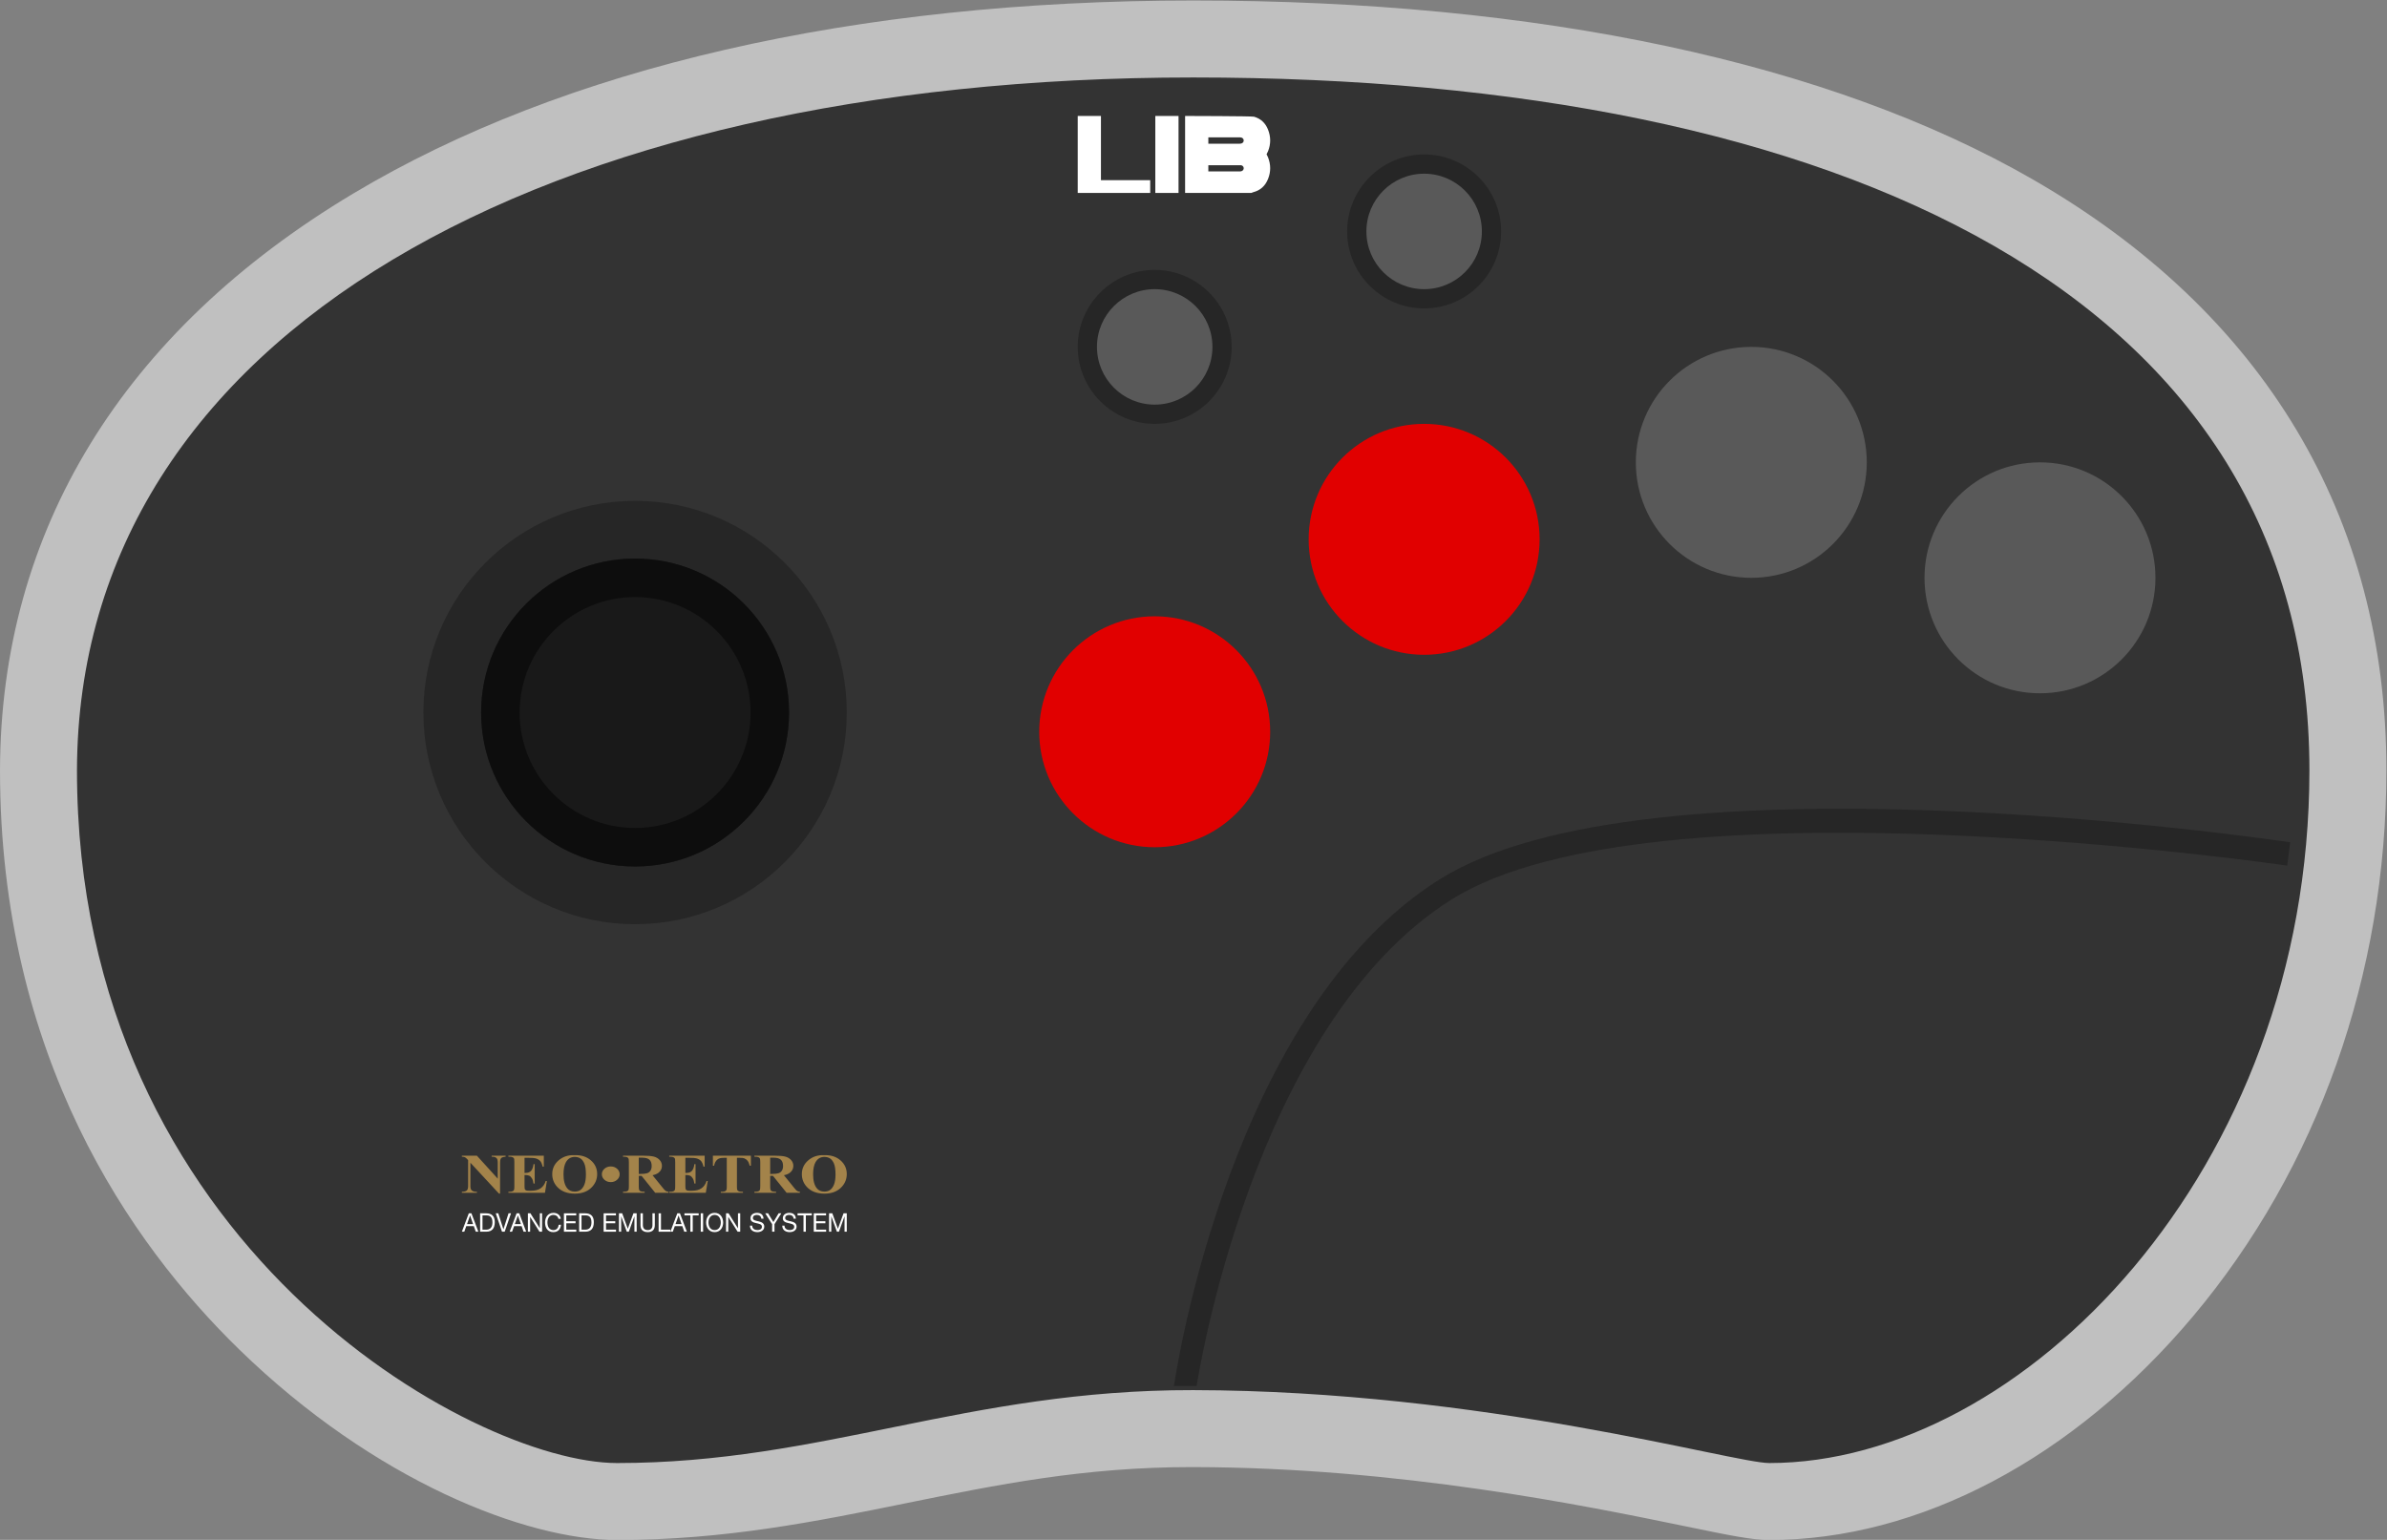 <?xml version="1.0" encoding="UTF-8" standalone="no"?>
<svg
   xmlns:dc="http://purl.org/dc/elements/1.1/"
   xmlns:cc="http://creativecommons.org/ns#"
   xmlns:rdf="http://www.w3.org/1999/02/22-rdf-syntax-ns#"
   xmlns:svg="http://www.w3.org/2000/svg"
   xmlns="http://www.w3.org/2000/svg"
   viewBox="0 0 330.667 213.333"
   height="213.333"
   width="330.667"
   xml:space="preserve"
   id="svg2"
   version="1.1"><rect x="0" y="0" width="330.667" height="213.333" fill="#808080" stroke="none"/><defs
     id="defs6"><clipPath
       id="clipPath18"
       clipPathUnits="userSpaceOnUse"><path
         id="path16"
         d="M 0,256 H 256 V 0 H 0 Z" /></clipPath><clipPath
       id="clipPath26"
       clipPathUnits="userSpaceOnUse"><path
         id="path24"
         d="M 4,208 H 252 V 48 H 4 Z" /></clipPath></defs><g
     transform="matrix(1.333,0,0,-1.333,-5.333,277.333)"
     id="g10"><g
       id="g12"><g
         clip-path="url(#clipPath18)"
         id="g14"><g
           id="g20"><g
             id="g22" /><g
             id="g34"><g
               style="opacity:0.5"
               id="g32"
               clip-path="url(#clipPath26)"><g
                 id="g30"
                 transform="translate(128,208)"><path
                   id="path28"
                   style="fill:#ffffff;fill-opacity:1;fill-rule:nonzero;stroke:none"
                   d="m 0,0 c -35.187,0 -65.384,-6.945 -87.325,-20.084 -23.929,-14.33 -36.612,-35.042 -36.675,-59.896 0,-29.764 13.525,-49.177 24.87,-60.225 14.043,-13.674 29.836,-19.795 39.259,-19.795 11.204,0 20.75,1.94 29.983,3.816 9.525,1.935 18.521,3.763 29.696,3.763 h 0.18 c 21.472,-0.038 40.749,-4.008 51.106,-6.141 4.795,-0.987 6.984,-1.438 8.777,-1.438 15.556,0 31.597,8.463 44.009,23.219 12.975,15.424 20.12,35.589 20.12,56.781 0,26.339 -12.709,47.573 -36.752,61.408 C 66.109,-6.429 35.939,0 0,0" /></g></g></g></g><g
           transform="translate(128,200)"
           id="g36"><path
             id="path38"
             style="fill:#333333;fill-opacity:1;fill-rule:nonzero;stroke:none"
             d="m 0,0 c -67.355,0 -115.884,-26.526 -116,-72 0,-49.263 41.161,-72 56.129,-72 21.359,0 36.353,7.621 59.871,7.579 C 30.164,-136.474 56.129,-144 59.871,-144 86.065,-144 116,-113.684 116,-72 116,-22.737 67.355,0 0,0" /></g><g
           transform="translate(152,192)"
           id="g40"><path
             id="path42"
             style="fill:#262626;fill-opacity:1;fill-rule:nonzero;stroke:none"
             d="m 0,0 c -4.411,0 -8,-3.589 -8,-8 0,-4.411 3.589,-8 8,-8 4.411,0 8,3.589 8,8 0,4.411 -3.589,8 -8,8" /></g><g
           transform="translate(152,190)"
           id="g44"><path
             id="path46"
             style="fill:#595959;fill-opacity:1;fill-rule:nonzero;stroke:none"
             d="m 0,0 c 3.312,0 6,-2.688 6,-6 0,-3.312 -2.688,-6 -6,-6 -3.312,0 -6,2.688 -6,6 0,3.312 2.688,6 6,6" /></g><g
           transform="translate(124,180)"
           id="g48"><path
             id="path50"
             style="fill:#262626;fill-opacity:1;fill-rule:nonzero;stroke:none"
             d="m 0,0 c -4.411,0 -8,-3.589 -8,-8 0,-4.411 3.589,-8 8,-8 4.411,0 8,3.589 8,8 0,4.411 -3.589,8 -8,8" /></g><g
           transform="translate(124,178)"
           id="g52"><path
             id="path54"
             style="fill:#595959;fill-opacity:1;fill-rule:nonzero;stroke:none"
             d="m 0,0 c 3.312,0 6,-2.688 6,-6 0,-3.312 -2.688,-6 -6,-6 -3.312,0 -6,2.688 -6,6 0,3.312 2.688,6 6,6" /></g><g
           transform="translate(70,112)"
           id="g56"><path
             id="path58"
             style="fill:#262626;fill-opacity:1;fill-rule:nonzero;stroke:none"
             d="m 0,0 c -12.148,0 -22,9.852 -22,22 0,12.148 9.852,22 22,22 C 12.148,44 22,34.148 22,22 22,9.852 12.148,0 0,0" /></g><g
           transform="translate(124,120)"
           id="g60"><path
             id="path62"
             style="fill:#e10000;fill-opacity:1;fill-rule:nonzero;stroke:none"
             d="m 0,0 c -6.627,0 -12,5.373 -12,12 0,6.627 5.373,12 12,12 C 6.627,24 12,18.627 12,12 12,5.373 6.627,0 0,0" /></g><g
           transform="translate(152,140)"
           id="g64"><path
             id="path66"
             style="fill:#e10000;fill-opacity:1;fill-rule:nonzero;stroke:none"
             d="m 0,0 c -6.627,0 -12,5.373 -12,12 0,6.627 5.373,12 12,12 C 6.627,24 12,18.627 12,12 12,5.373 6.627,0 0,0" /></g><g
           transform="translate(186,148)"
           id="g68"><path
             id="path70"
             style="fill:#595959;fill-opacity:1;fill-rule:nonzero;stroke:none"
             d="m 0,0 c -6.627,0 -12,5.373 -12,12 0,6.627 5.373,12 12,12 C 6.627,24 12,18.627 12,12 12,5.373 6.627,0 0,0" /></g><g
           transform="translate(216,136)"
           id="g72"><path
             id="path74"
             style="fill:#595959;fill-opacity:1;fill-rule:nonzero;stroke:none"
             d="m 0,0 c -6.627,0 -12,5.373 -12,12 0,6.627 5.373,12 12,12 C 6.627,24 12,18.627 12,12 12,5.373 6.627,0 0,0" /></g><g
           transform="translate(70,150)"
           id="g76"><path
             id="path78"
             style="fill:#191919;fill-opacity:1;fill-rule:nonzero;stroke:none"
             d="m 0,0 c -8.836,0 -16,-7.164 -16,-16 0,-8.836 7.164,-16 16,-16 8.836,0 16,7.164 16,16 C 16,-7.164 8.836,0 0,0" /></g><g
           transform="translate(70,150)"
           id="g80"><path
             id="path82"
             style="fill:#0d0d0d;fill-opacity:1;fill-rule:nonzero;stroke:none"
             d="m 0,0 c -8.836,0 -16,-7.164 -16,-16 0,-8.836 7.164,-16 16,-16 8.836,0 16,7.164 16,16 C 16,-7.164 8.836,0 0,0 m 0,-4 c 6.617,0 12,-5.383 12,-12 0,-6.617 -5.383,-12 -12,-12 -6.617,0 -12,5.383 -12,12 0,6.617 5.383,12 12,12" /></g><g
           transform="translate(128.361,64.017)"
           id="g84"><path
             id="path86"
             style="fill:#262626;fill-opacity:1;fill-rule:nonzero;stroke:none"
             d="m 0,0 -2.36,-0.017 c 0.23,1.574 5.903,39.062 27.626,52.672 21.617,13.544 85.658,4.243 88.374,3.841 l -0.311,-2.425 C 112.671,54.169 47.401,63.657 26.511,50.565 5.745,37.553 0.056,0.373 0,0" /></g><g
           transform="translate(53.56,87.944)"
           id="g88"><path
             id="path90"
             style="fill:#a3834a;fill-opacity:1;fill-rule:nonzero;stroke:none"
             d="m 0,0 2.169,-2.391 v 1.657 c 0,0.232 -0.038,0.388 -0.113,0.47 -0.104,0.11 -0.278,0.163 -0.522,0.159 V 0 H 2.986 V -0.105 C 2.8,-0.126 2.676,-0.153 2.612,-0.186 2.548,-0.219 2.498,-0.273 2.463,-0.348 2.427,-0.423 2.409,-0.552 2.409,-0.734 v -3.21 h -0.11 l -2.973,3.21 v -2.451 c 0,-0.222 0.057,-0.371 0.173,-0.449 0.116,-0.078 0.248,-0.117 0.397,-0.117 H 0 v -0.105 h -1.56 v 0.105 c 0.242,0.002 0.411,0.046 0.506,0.131 0.095,0.085 0.143,0.23 0.143,0.435 v 2.721 l -0.094,0.103 c -0.093,0.102 -0.175,0.17 -0.247,0.202 -0.071,0.032 -0.174,0.05 -0.308,0.054 V 0 Z" /></g><g
           transform="translate(58.511,87.722)"
           id="g92"><path
             id="path94"
             style="fill:#a3834a;fill-opacity:1;fill-rule:nonzero;stroke:none"
             d="m 0,0 v -1.57 h 0.088 c 0.278,0 0.481,0.077 0.606,0.231 0.125,0.153 0.205,0.38 0.24,0.679 H 1.057 V -2.679 H 0.934 c -0.026,0.22 -0.081,0.4 -0.164,0.541 -0.083,0.14 -0.18,0.234 -0.29,0.283 C 0.37,-1.807 0.21,-1.783 0,-1.783 v -1.086 c 0,-0.212 0.01,-0.342 0.031,-0.39 0.02,-0.047 0.059,-0.086 0.115,-0.116 0.056,-0.031 0.147,-0.046 0.272,-0.046 h 0.263 c 0.411,0 0.74,0.084 0.987,0.25 0.248,0.167 0.426,0.421 0.534,0.762 h 0.12 L 2.124,-3.634 h -3.8 v 0.105 h 0.145 c 0.128,0 0.231,0.02 0.309,0.06 0.056,0.026 0.099,0.072 0.129,0.136 0.024,0.046 0.036,0.165 0.036,0.359 v 2.536 c 0,0.174 -0.005,0.282 -0.016,0.321 -0.022,0.067 -0.062,0.118 -0.12,0.154 -0.082,0.053 -0.195,0.08 -0.338,0.08 h -0.145 v 0.105 h 3.68 v -1.14 H 1.881 C 1.818,-0.64 1.73,-0.44 1.616,-0.318 1.503,-0.197 1.342,-0.108 1.135,-0.051 1.014,-0.017 0.787,0 0.454,0 Z" /></g><g
           transform="translate(63.735,87.816)"
           id="g96"><path
             id="path98"
             style="fill:#a3834a;fill-opacity:1;fill-rule:nonzero;stroke:none"
             d="m 0,0 c -0.402,0 -0.708,-0.18 -0.918,-0.54 -0.17,-0.296 -0.256,-0.721 -0.256,-1.274 0,-0.658 0.132,-1.144 0.396,-1.459 0.184,-0.22 0.441,-0.33 0.772,-0.33 0.222,0 0.408,0.048 0.557,0.142 0.19,0.122 0.339,0.316 0.444,0.582 0.106,0.266 0.159,0.614 0.159,1.042 0,0.51 -0.054,0.892 -0.162,1.145 C 0.884,-0.439 0.746,-0.261 0.579,-0.156 0.411,-0.052 0.218,0 0,0 m -0.039,0.182 c 0.7,0.023 1.27,-0.156 1.707,-0.537 0.438,-0.381 0.657,-0.858 0.657,-1.431 0,-0.489 -0.163,-0.919 -0.49,-1.291 -0.432,-0.493 -1.043,-0.739 -1.832,-0.739 -0.791,0 -1.403,0.235 -1.835,0.705 -0.342,0.372 -0.512,0.812 -0.512,1.322 0,0.573 0.222,1.05 0.666,1.432 0.444,0.382 0.991,0.562 1.639,0.539" /></g><g
           transform="translate(67.474,86.824)"
           id="g100"><path
             id="path102"
             style="fill:#a3834a;fill-opacity:1;fill-rule:nonzero;stroke:none"
             d="m 0,0 c 0.257,0 0.476,-0.079 0.655,-0.237 0.179,-0.159 0.269,-0.351 0.269,-0.576 0,-0.224 -0.09,-0.415 -0.271,-0.575 C 0.473,-1.547 0.255,-1.627 0,-1.627 c -0.257,0 -0.476,0.08 -0.657,0.239 -0.18,0.16 -0.27,0.351 -0.27,0.575 0,0.225 0.089,0.417 0.269,0.576 C -0.479,-0.079 -0.259,0 0,0" /></g><g
           transform="translate(70.385,87.737)"
           id="g104"><path
             id="path106"
             style="fill:#a3834a;fill-opacity:1;fill-rule:nonzero;stroke:none"
             d="m 0,0 v -1.689 h 0.185 c 0.3,0 0.525,0.024 0.674,0.072 0.149,0.049 0.267,0.136 0.353,0.262 0.085,0.126 0.127,0.291 0.127,0.493 0,0.294 -0.078,0.511 -0.234,0.652 C 0.948,-0.07 0.695,0 0.347,0 Z m 0,-1.891 v -1.081 c 0,-0.208 0.015,-0.339 0.044,-0.393 0.03,-0.054 0.08,-0.098 0.154,-0.13 0.073,-0.032 0.211,-0.048 0.412,-0.048 v -0.105 h -2.251 v 0.105 c 0.203,0 0.342,0.016 0.414,0.05 0.073,0.033 0.123,0.076 0.153,0.129 0.029,0.053 0.043,0.184 0.043,0.392 v 2.503 c 0,0.208 -0.014,0.34 -0.043,0.394 -0.03,0.054 -0.081,0.097 -0.155,0.129 -0.073,0.032 -0.211,0.048 -0.412,0.048 v 0.106 h 2.043 c 0.532,0 0.921,-0.033 1.167,-0.097 0.247,-0.065 0.448,-0.184 0.604,-0.357 0.155,-0.173 0.233,-0.377 0.233,-0.61 0,-0.284 -0.117,-0.519 -0.35,-0.705 C 1.907,-1.679 1.698,-1.767 1.43,-1.826 L 2.487,-3.131 C 2.625,-3.299 2.724,-3.405 2.782,-3.446 2.871,-3.505 2.973,-3.537 3.09,-3.543 V -3.648 H 1.706 l -1.417,1.757 z" /></g><g
           transform="translate(75.226,87.722)"
           id="g108"><path
             id="path110"
             style="fill:#a3834a;fill-opacity:1;fill-rule:nonzero;stroke:none"
             d="m 0,0 v -1.57 h 0.088 c 0.278,0 0.481,0.077 0.606,0.231 0.125,0.153 0.205,0.38 0.24,0.679 H 1.057 V -2.679 H 0.934 c -0.026,0.22 -0.081,0.4 -0.164,0.541 -0.083,0.14 -0.18,0.234 -0.29,0.283 C 0.37,-1.807 0.21,-1.783 0,-1.783 v -1.086 c 0,-0.212 0.01,-0.342 0.031,-0.39 0.02,-0.047 0.059,-0.086 0.115,-0.116 0.056,-0.031 0.147,-0.046 0.272,-0.046 h 0.263 c 0.411,0 0.74,0.084 0.987,0.25 0.248,0.167 0.426,0.421 0.534,0.762 h 0.12 L 2.124,-3.634 h -3.8 v 0.105 h 0.145 c 0.128,0 0.231,0.02 0.309,0.06 0.056,0.026 0.099,0.072 0.129,0.136 0.024,0.046 0.036,0.165 0.036,0.359 v 2.536 c 0,0.174 -0.005,0.282 -0.016,0.321 -0.022,0.067 -0.062,0.118 -0.12,0.154 -0.082,0.053 -0.195,0.08 -0.338,0.08 h -0.145 v 0.105 h 3.68 v -1.14 H 1.881 C 1.818,-0.64 1.73,-0.44 1.616,-0.318 1.503,-0.197 1.342,-0.108 1.135,-0.051 1.014,-0.017 0.787,0 0.454,0 Z" /></g><g
           transform="translate(82.036,87.944)"
           id="g112"><path
             id="path114"
             style="fill:#a3834a;fill-opacity:1;fill-rule:nonzero;stroke:none"
             d="m 0,0 v -1.044 h -0.117 c -0.069,0.241 -0.146,0.414 -0.23,0.519 -0.084,0.106 -0.2,0.189 -0.347,0.252 -0.082,0.034 -0.226,0.051 -0.431,0.051 h -0.328 v -2.974 c 0,-0.197 0.013,-0.321 0.038,-0.37 0.024,-0.049 0.073,-0.092 0.146,-0.129 0.072,-0.037 0.171,-0.056 0.296,-0.056 h 0.146 v -0.105 h -2.302 v 0.105 h 0.146 c 0.127,0 0.23,0.02 0.308,0.06 0.056,0.027 0.1,0.072 0.133,0.137 0.024,0.045 0.035,0.164 0.035,0.358 v 2.974 h -0.317 c -0.296,0 -0.512,-0.055 -0.646,-0.165 -0.188,-0.153 -0.307,-0.372 -0.356,-0.657 H -3.949 V 0 Z" /></g><g
           transform="translate(84.04,87.737)"
           id="g116"><path
             id="path118"
             style="fill:#a3834a;fill-opacity:1;fill-rule:nonzero;stroke:none"
             d="m 0,0 v -1.689 h 0.185 c 0.3,0 0.525,0.024 0.674,0.072 0.149,0.049 0.267,0.136 0.352,0.262 0.085,0.126 0.128,0.291 0.128,0.493 0,0.294 -0.078,0.511 -0.235,0.652 C 0.947,-0.07 0.695,0 0.347,0 Z m 0,-1.891 v -1.081 c 0,-0.208 0.015,-0.339 0.044,-0.393 0.029,-0.054 0.08,-0.098 0.154,-0.13 0.073,-0.032 0.211,-0.048 0.412,-0.048 v -0.105 h -2.251 v 0.105 c 0.203,0 0.341,0.016 0.414,0.05 0.072,0.033 0.123,0.076 0.152,0.129 0.029,0.053 0.044,0.184 0.044,0.392 v 2.503 c 0,0.208 -0.015,0.34 -0.044,0.394 -0.029,0.054 -0.08,0.097 -0.154,0.129 -0.073,0.032 -0.211,0.048 -0.412,0.048 v 0.106 h 2.043 c 0.532,0 0.921,-0.033 1.167,-0.097 0.247,-0.065 0.448,-0.184 0.604,-0.357 0.155,-0.173 0.233,-0.377 0.233,-0.61 0,-0.284 -0.117,-0.519 -0.35,-0.705 C 1.907,-1.679 1.698,-1.767 1.43,-1.826 L 2.487,-3.131 C 2.625,-3.299 2.724,-3.405 2.782,-3.446 2.871,-3.505 2.973,-3.537 3.09,-3.543 V -3.648 H 1.706 l -1.417,1.757 z" /></g><g
           transform="translate(89.675,87.816)"
           id="g120"><path
             id="path122"
             style="fill:#a3834a;fill-opacity:1;fill-rule:nonzero;stroke:none"
             d="m 0,0 c -0.402,0 -0.708,-0.18 -0.918,-0.54 -0.17,-0.296 -0.256,-0.721 -0.256,-1.274 0,-0.658 0.132,-1.144 0.396,-1.459 0.184,-0.22 0.441,-0.33 0.772,-0.33 0.222,0 0.408,0.048 0.557,0.142 0.19,0.122 0.339,0.316 0.444,0.582 0.106,0.266 0.159,0.614 0.159,1.042 0,0.51 -0.054,0.892 -0.162,1.145 C 0.884,-0.439 0.746,-0.261 0.579,-0.156 0.411,-0.052 0.218,0 0,0 m -0.039,0.182 c 0.7,0.023 1.27,-0.156 1.707,-0.537 0.438,-0.381 0.657,-0.858 0.657,-1.431 0,-0.489 -0.163,-0.919 -0.49,-1.291 -0.432,-0.493 -1.043,-0.739 -1.832,-0.739 -0.791,0 -1.403,0.235 -1.835,0.705 -0.342,0.372 -0.512,0.812 -0.512,1.322 0,0.573 0.222,1.05 0.666,1.432 0.444,0.382 0.991,0.562 1.639,0.539" /></g><g
           transform="translate(53.163,80.833)"
           id="g124"><path
             id="path126"
             style="fill:#ffffff;fill-opacity:1;fill-rule:nonzero;stroke:none"
             d="M 0,0 -0.308,0.892 H -0.314 L -0.627,0 Z M -0.171,1.122 0.552,-0.79 H 0.28 L 0.078,-0.214 H -0.705 L -0.912,-0.79 h -0.252 l 0.721,1.912 z" /></g><g
           transform="translate(54.552,80.257)"
           id="g128"><path
             id="path130"
             style="fill:#ffffff;fill-opacity:1;fill-rule:nonzero;stroke:none"
             d="M 0,0 C 0.028,0 0.062,0.002 0.104,0.007 0.145,0.011 0.189,0.022 0.236,0.039 0.282,0.056 0.329,0.08 0.374,0.112 0.42,0.145 0.461,0.188 0.497,0.244 0.534,0.299 0.564,0.368 0.587,0.451 0.61,0.534 0.622,0.635 0.622,0.753 0.622,0.867 0.611,0.969 0.589,1.059 0.568,1.149 0.533,1.226 0.483,1.289 0.434,1.353 0.371,1.401 0.293,1.434 0.215,1.467 0.119,1.483 0.005,1.483 H -0.409 V 0 Z M -0.021,1.697 C 0.264,1.697 0.484,1.623 0.637,1.473 0.791,1.323 0.868,1.094 0.868,0.787 0.868,0.626 0.851,0.484 0.816,0.36 0.782,0.236 0.728,0.132 0.656,0.047 0.583,-0.038 0.491,-0.102 0.378,-0.147 0.266,-0.192 0.133,-0.214 -0.021,-0.214 h -0.635 v 1.911 z" /></g><g
           transform="translate(56.169,80.043)"
           id="g132"><path
             id="path134"
             style="fill:#ffffff;fill-opacity:1;fill-rule:nonzero;stroke:none"
             d="m 0,0 -0.65,1.912 h 0.264 L 0.143,0.254 H 0.148 L 0.682,1.912 H 0.938 L 0.28,0 Z" /></g><g
           transform="translate(58.131,80.833)"
           id="g136"><path
             id="path138"
             style="fill:#ffffff;fill-opacity:1;fill-rule:nonzero;stroke:none"
             d="M 0,0 -0.308,0.892 H -0.314 L -0.627,0 Z M -0.171,1.122 0.552,-0.79 H 0.28 L 0.078,-0.214 H -0.705 L -0.912,-0.79 h -0.251 l 0.72,1.912 z" /></g><g
           transform="translate(59.123,81.954)"
           id="g140"><path
             id="path142"
             style="fill:#ffffff;fill-opacity:1;fill-rule:nonzero;stroke:none"
             d="M 0,0 0.974,-1.55 H 0.98 V 0 h 0.233 v -1.912 h -0.27 l -0.966,1.535 H -0.028 V -1.912 H -0.262 V 0 Z" /></g><g
           transform="translate(61.853,81.684)"
           id="g144"><path
             id="path146"
             style="fill:#ffffff;fill-opacity:1;fill-rule:nonzero;stroke:none"
             d="m 0,0 c -0.094,0.068 -0.206,0.102 -0.336,0.102 -0.11,0 -0.205,-0.022 -0.283,-0.065 -0.079,-0.042 -0.144,-0.1 -0.195,-0.172 -0.051,-0.072 -0.088,-0.155 -0.112,-0.248 -0.025,-0.093 -0.037,-0.189 -0.037,-0.289 0,-0.109 0.012,-0.212 0.037,-0.309 0.024,-0.098 0.061,-0.182 0.112,-0.255 0.051,-0.072 0.116,-0.129 0.196,-0.172 0.079,-0.043 0.174,-0.065 0.285,-0.065 0.081,0 0.153,0.014 0.216,0.042 0.063,0.028 0.118,0.066 0.164,0.115 0.045,0.049 0.081,0.107 0.107,0.175 0.026,0.068 0.042,0.141 0.047,0.22 H 0.447 C 0.423,-1.162 0.342,-1.349 0.206,-1.483 c -0.137,-0.134 -0.323,-0.201 -0.56,-0.201 -0.143,0 -0.268,0.025 -0.376,0.076 -0.107,0.051 -0.196,0.121 -0.266,0.21 -0.071,0.09 -0.124,0.195 -0.16,0.316 -0.035,0.122 -0.053,0.252 -0.053,0.391 0,0.14 0.019,0.27 0.057,0.392 0.038,0.123 0.094,0.229 0.167,0.32 0.074,0.091 0.165,0.163 0.275,0.216 0.11,0.053 0.235,0.079 0.377,0.079 0.097,0 0.188,-0.013 0.275,-0.04 C 0.028,0.249 0.105,0.21 0.172,0.158 0.24,0.106 0.296,0.042 0.341,-0.036 0.386,-0.114 0.415,-0.203 0.429,-0.305 H 0.183 C 0.155,-0.17 0.094,-0.068 0,0" /></g><g
           transform="translate(63.883,81.954)"
           id="g148"><path
             id="path150"
             style="fill:#ffffff;fill-opacity:1;fill-rule:nonzero;stroke:none"
             d="M 0,0 V -0.214 H -1.031 V -0.822 H -0.07 V -1.036 H -1.031 V -1.697 H 0.008 V -1.912 H -1.278 V 0 Z" /></g><g
           transform="translate(64.844,80.257)"
           id="g152"><path
             id="path154"
             style="fill:#ffffff;fill-opacity:1;fill-rule:nonzero;stroke:none"
             d="M 0,0 C 0.028,0 0.062,0.002 0.104,0.007 0.145,0.011 0.189,0.022 0.236,0.039 0.282,0.056 0.329,0.08 0.374,0.112 0.42,0.145 0.461,0.188 0.497,0.244 0.534,0.299 0.564,0.368 0.587,0.451 0.61,0.534 0.622,0.635 0.622,0.753 0.622,0.867 0.611,0.969 0.589,1.059 0.568,1.149 0.533,1.226 0.483,1.289 0.434,1.353 0.371,1.401 0.293,1.434 0.215,1.467 0.119,1.483 0.005,1.483 H -0.409 V 0 Z M -0.021,1.697 C 0.264,1.697 0.484,1.623 0.637,1.473 0.791,1.323 0.868,1.094 0.868,0.787 0.868,0.626 0.851,0.484 0.816,0.36 0.782,0.236 0.728,0.132 0.656,0.047 0.583,-0.038 0.491,-0.102 0.378,-0.147 0.266,-0.192 0.133,-0.214 -0.021,-0.214 h -0.635 v 1.911 z" /></g><g
           transform="translate(68.011,81.954)"
           id="g156"><path
             id="path158"
             style="fill:#ffffff;fill-opacity:1;fill-rule:nonzero;stroke:none"
             d="M 0,0 V -0.214 H -1.031 V -0.822 H -0.07 V -1.036 H -1.031 V -1.697 H 0.008 V -1.912 H -1.278 V 0 Z" /></g><g
           transform="translate(68.659,81.954)"
           id="g160"><path
             id="path162"
             style="fill:#ffffff;fill-opacity:1;fill-rule:nonzero;stroke:none"
             d="M 0,0 0.583,-1.606 1.169,0 H 1.506 V -1.912 H 1.272 v 1.591 H 1.267 L 0.689,-1.912 h -0.21 l -0.577,1.591 H -0.104 V -1.912 H -0.337 V 0 Z" /></g><g
           transform="translate(71.861,80.184)"
           id="g164"><path
             id="path166"
             style="fill:#ffffff;fill-opacity:1;fill-rule:nonzero;stroke:none"
             d="m 0,0 c -0.126,-0.122 -0.306,-0.184 -0.539,-0.184 -0.238,0 -0.424,0.059 -0.558,0.176 -0.134,0.117 -0.201,0.303 -0.201,0.558 v 1.221 h 0.246 V 0.55 c 0,-0.171 0.044,-0.301 0.132,-0.389 0.088,-0.089 0.215,-0.133 0.381,-0.133 0.157,0 0.277,0.044 0.359,0.133 0.082,0.088 0.123,0.218 0.123,0.389 V 1.771 H 0.189 V 0.55 C 0.189,0.306 0.126,0.122 0,0" /></g><g
           transform="translate(72.691,81.954)"
           id="g168"><path
             id="path170"
             style="fill:#ffffff;fill-opacity:1;fill-rule:nonzero;stroke:none"
             d="M 0,0 V -1.697 H 0.979 V -1.912 H -0.246 V 0 Z" /></g><g
           transform="translate(74.831,80.833)"
           id="g172"><path
             id="path174"
             style="fill:#ffffff;fill-opacity:1;fill-rule:nonzero;stroke:none"
             d="M 0,0 -0.308,0.892 H -0.314 L -0.627,0 Z M -0.171,1.122 0.552,-0.79 H 0.28 L 0.078,-0.214 H -0.705 L -0.912,-0.79 h -0.252 l 0.721,1.912 z" /></g><g
           transform="translate(75.129,81.74)"
           id="g176"><path
             id="path178"
             style="fill:#ffffff;fill-opacity:1;fill-rule:nonzero;stroke:none"
             d="M 0,0 V 0.214 H 1.48 V 0 H 0.863 V -1.697 H 0.617 V 0 Z" /></g><path
           id="path180"
           style="fill:#ffffff;fill-opacity:1;fill-rule:nonzero;stroke:none"
           d="m 77.07,80.043 h -0.246 v 1.912 h 0.246 z" /><g
           transform="translate(77.663,80.714)"
           id="g182"><path
             id="path184"
             style="fill:#ffffff;fill-opacity:1;fill-rule:nonzero;stroke:none"
             d="m 0,0 c 0.024,-0.094 0.062,-0.178 0.114,-0.253 0.052,-0.075 0.118,-0.135 0.2,-0.181 0.081,-0.045 0.177,-0.068 0.29,-0.068 0.112,0 0.209,0.023 0.29,0.068 0.081,0.046 0.148,0.106 0.199,0.181 C 1.145,-0.178 1.183,-0.094 1.207,0 1.232,0.094 1.244,0.189 1.244,0.285 1.244,0.381 1.232,0.477 1.207,0.57 1.183,0.664 1.145,0.748 1.093,0.823 1.042,0.898 0.975,0.959 0.894,1.004 0.813,1.05 0.716,1.072 0.604,1.072 0.491,1.072 0.395,1.05 0.314,1.004 0.232,0.959 0.166,0.898 0.114,0.823 0.062,0.748 0.024,0.664 0,0.57 -0.024,0.477 -0.036,0.381 -0.036,0.285 -0.036,0.189 -0.024,0.094 0,0 m -0.227,0.661 c 0.037,0.121 0.093,0.227 0.167,0.32 0.075,0.093 0.167,0.167 0.278,0.223 0.11,0.055 0.239,0.082 0.386,0.082 0.147,0 0.275,-0.027 0.386,-0.082 C 1.1,1.148 1.193,1.074 1.267,0.981 1.341,0.888 1.397,0.782 1.434,0.661 1.471,0.541 1.49,0.415 1.49,0.285 1.49,0.155 1.471,0.03 1.434,-0.091 1.397,-0.212 1.341,-0.318 1.267,-0.411 1.193,-0.504 1.1,-0.577 0.99,-0.632 0.879,-0.686 0.751,-0.714 0.604,-0.714 c -0.147,0 -0.276,0.028 -0.386,0.082 -0.111,0.055 -0.203,0.128 -0.278,0.221 -0.074,0.093 -0.13,0.199 -0.167,0.32 -0.037,0.121 -0.056,0.246 -0.056,0.376 0,0.13 0.019,0.256 0.056,0.376" /></g><g
           transform="translate(79.713,81.954)"
           id="g186"><path
             id="path188"
             style="fill:#ffffff;fill-opacity:1;fill-rule:nonzero;stroke:none"
             d="M 0,0 0.974,-1.55 H 0.98 V 0 h 0.233 v -1.912 h -0.27 l -0.966,1.535 H -0.028 V -1.912 H -0.262 V 0 Z" /></g><g
           transform="translate(82.971,81.694)"
           id="g190"><path
             id="path192"
             style="fill:#ffffff;fill-opacity:1;fill-rule:nonzero;stroke:none"
             d="m 0,0 c -0.082,0.061 -0.187,0.092 -0.315,0.092 -0.052,0 -0.103,-0.005 -0.153,-0.016 -0.05,-0.01 -0.094,-0.028 -0.133,-0.053 -0.039,-0.025 -0.07,-0.059 -0.093,-0.101 -0.024,-0.041 -0.035,-0.094 -0.035,-0.156 0,-0.059 0.016,-0.107 0.05,-0.144 0.034,-0.036 0.079,-0.066 0.135,-0.089 0.056,-0.024 0.12,-0.043 0.19,-0.058 0.071,-0.015 0.143,-0.031 0.217,-0.049 0.073,-0.018 0.145,-0.039 0.216,-0.063 0.071,-0.024 0.134,-0.057 0.19,-0.098 0.057,-0.041 0.102,-0.093 0.135,-0.155 0.034,-0.063 0.051,-0.141 0.051,-0.236 0,-0.102 -0.022,-0.189 -0.066,-0.261 C 0.345,-1.459 0.288,-1.518 0.219,-1.564 0.15,-1.609 0.072,-1.642 -0.013,-1.663 c -0.085,-0.02 -0.171,-0.031 -0.255,-0.031 -0.104,0 -0.202,0.014 -0.294,0.041 -0.093,0.026 -0.174,0.067 -0.244,0.122 -0.07,0.054 -0.125,0.123 -0.166,0.208 -0.04,0.085 -0.061,0.186 -0.061,0.301 h 0.234 c 0,-0.08 0.015,-0.149 0.045,-0.207 0.03,-0.058 0.07,-0.106 0.119,-0.143 0.049,-0.038 0.107,-0.065 0.172,-0.083 0.066,-0.018 0.134,-0.027 0.203,-0.027 0.055,0 0.111,0.005 0.167,0.016 0.056,0.011 0.106,0.029 0.151,0.055 0.045,0.026 0.081,0.061 0.109,0.106 0.028,0.044 0.042,0.101 0.042,0.171 0,0.066 -0.017,0.12 -0.051,0.161 -0.034,0.041 -0.079,0.074 -0.135,0.1 -0.056,0.026 -0.119,0.047 -0.19,0.063 -0.071,0.016 -0.143,0.033 -0.216,0.05 -0.074,0.017 -0.146,0.036 -0.217,0.058 -0.071,0.023 -0.134,0.052 -0.19,0.089 -0.056,0.036 -0.101,0.084 -0.135,0.142 -0.034,0.058 -0.051,0.131 -0.051,0.218 0,0.096 0.019,0.18 0.057,0.25 0.038,0.071 0.089,0.129 0.152,0.174 0.063,0.046 0.135,0.08 0.215,0.102 0.08,0.022 0.163,0.033 0.248,0.033 0.094,0 0.183,-0.011 0.264,-0.034 C 0.041,0.249 0.112,0.212 0.174,0.162 0.235,0.112 0.283,0.049 0.319,-0.027 0.354,-0.103 0.373,-0.193 0.377,-0.299 H 0.144 C 0.13,-0.161 0.082,-0.062 0,0" /></g><g
           transform="translate(84.488,80.043)"
           id="g194"><path
             id="path196"
             style="fill:#ffffff;fill-opacity:1;fill-rule:nonzero;stroke:none"
             d="m 0,0 h -0.246 v 0.782 l -0.715,1.13 h 0.292 L -0.114,1.001 0.428,1.912 H 0.707 L 0,0.782 Z" /></g><g
           transform="translate(86.329,81.694)"
           id="g198"><path
             id="path200"
             style="fill:#ffffff;fill-opacity:1;fill-rule:nonzero;stroke:none"
             d="m 0,0 c -0.082,0.061 -0.187,0.092 -0.315,0.092 -0.052,0 -0.103,-0.005 -0.153,-0.016 -0.05,-0.01 -0.094,-0.028 -0.133,-0.053 -0.039,-0.025 -0.07,-0.059 -0.093,-0.101 -0.024,-0.041 -0.035,-0.094 -0.035,-0.156 0,-0.059 0.016,-0.107 0.05,-0.144 0.034,-0.036 0.079,-0.066 0.135,-0.089 0.056,-0.024 0.12,-0.043 0.19,-0.058 0.071,-0.015 0.143,-0.031 0.217,-0.049 0.073,-0.018 0.145,-0.039 0.216,-0.063 0.071,-0.024 0.134,-0.057 0.19,-0.098 0.057,-0.041 0.102,-0.093 0.135,-0.155 0.034,-0.063 0.051,-0.141 0.051,-0.236 0,-0.102 -0.022,-0.189 -0.066,-0.261 C 0.345,-1.459 0.288,-1.518 0.219,-1.564 0.15,-1.609 0.072,-1.642 -0.013,-1.663 c -0.085,-0.02 -0.171,-0.031 -0.255,-0.031 -0.104,0 -0.202,0.014 -0.294,0.041 -0.093,0.026 -0.174,0.067 -0.244,0.122 -0.07,0.054 -0.125,0.123 -0.166,0.208 -0.04,0.085 -0.061,0.186 -0.061,0.301 h 0.234 c 0,-0.08 0.015,-0.149 0.045,-0.207 0.03,-0.058 0.07,-0.106 0.119,-0.143 0.049,-0.038 0.107,-0.065 0.172,-0.083 0.066,-0.018 0.134,-0.027 0.203,-0.027 0.055,0 0.111,0.005 0.167,0.016 0.056,0.011 0.106,0.029 0.151,0.055 0.045,0.026 0.081,0.061 0.109,0.106 0.028,0.044 0.042,0.101 0.042,0.171 0,0.066 -0.017,0.12 -0.051,0.161 -0.034,0.041 -0.079,0.074 -0.135,0.1 -0.056,0.026 -0.119,0.047 -0.19,0.063 -0.071,0.016 -0.143,0.033 -0.216,0.05 -0.074,0.017 -0.146,0.036 -0.217,0.058 -0.071,0.023 -0.134,0.052 -0.19,0.089 -0.056,0.036 -0.101,0.084 -0.135,0.142 -0.034,0.058 -0.051,0.131 -0.051,0.218 0,0.096 0.019,0.18 0.057,0.25 0.038,0.071 0.089,0.129 0.152,0.174 0.063,0.046 0.135,0.08 0.215,0.102 0.08,0.022 0.163,0.033 0.248,0.033 0.094,0 0.183,-0.011 0.264,-0.034 C 0.041,0.249 0.112,0.212 0.174,0.162 0.235,0.112 0.283,0.049 0.319,-0.027 0.354,-0.103 0.373,-0.193 0.377,-0.299 H 0.144 C 0.13,-0.161 0.082,-0.062 0,0" /></g><g
           transform="translate(86.885,81.74)"
           id="g202"><path
             id="path204"
             style="fill:#ffffff;fill-opacity:1;fill-rule:nonzero;stroke:none"
             d="M 0,0 V 0.214 H 1.48 V 0 H 0.863 V -1.697 H 0.617 V 0 Z" /></g><g
           transform="translate(89.847,81.954)"
           id="g206"><path
             id="path208"
             style="fill:#ffffff;fill-opacity:1;fill-rule:nonzero;stroke:none"
             d="M 0,0 V -0.214 H -1.031 V -0.822 H -0.07 V -1.036 H -1.031 V -1.697 H 0.008 V -1.912 H -1.277 V 0 Z" /></g><g
           transform="translate(90.495,81.954)"
           id="g210"><path
             id="path212"
             style="fill:#ffffff;fill-opacity:1;fill-rule:nonzero;stroke:none"
             d="M 0,0 0.583,-1.606 1.169,0 H 1.505 V -1.912 H 1.272 v 1.591 H 1.267 L 0.689,-1.912 h -0.21 l -0.577,1.591 H -0.104 V -1.912 H -0.337 V 0 Z" /></g><path
           id="path214"
           style="fill:#ffffff;fill-opacity:1;fill-rule:nonzero;stroke:none"
           d="m 124.063,196 h 2.414 v -8 h -2.414 z" /><g
           transform="translate(133.063,190.28)"
           id="g216"><path
             id="path218"
             style="fill:#ffffff;fill-opacity:1;fill-rule:nonzero;stroke:none"
             d="m 0,0 c -0.054,-0.025 -0.117,-0.035 -0.176,-0.043 -0.061,-0.007 -0.122,-0.002 -0.183,-0.002 -1.043,0 -2.087,0 -3.13,0 v 0.647 h 3.387 C -0.071,0.597 -0.041,0.59 -0.012,0.579 0.107,0.533 0.194,0.403 0.187,0.283 0.18,0.15 0.114,0.053 0,0 m -0.394,3.498 c 0.068,0 0.136,0.004 0.203,-0.002 C -0.13,3.491 -0.068,3.483 -0.012,3.462 0.107,3.416 0.194,3.286 0.187,3.166 0.18,3.033 0.114,2.935 0,2.883 -0.054,2.858 -0.117,2.847 -0.176,2.84 -0.201,2.837 -0.227,2.837 -0.252,2.837 h -0.023 c -0.028,0 -0.056,10e-4 -0.084,10e-4 -1.043,0 -2.087,0 -3.13,0 v 0.66 c 1.032,0 2.063,0 3.095,0 M 2.563,1.738 C 2.622,1.842 2.675,1.953 2.722,2.072 3.014,2.813 3.007,3.566 2.714,4.304 2.439,4.999 1.947,5.449 1.253,5.644 1.022,5.709 -5.904,5.72 -5.904,5.72 v -8 c 0,0 5.391,0 6.879,0 0.068,0.026 0.135,0.06 0.206,0.078 0.737,0.188 1.252,0.658 1.541,1.391 C 3.014,-0.07 3.007,0.683 2.714,1.421 2.67,1.533 2.619,1.638 2.563,1.738" /></g><g
           transform="translate(118.414,189.326)"
           id="g220"><path
             id="path222"
             style="fill:#ffffff;fill-opacity:1;fill-rule:nonzero;stroke:none"
             d="m 0,0 v 6.674 h -2.414 v -8 H 5.119 V 0 Z" /></g></g></g></g></svg>
